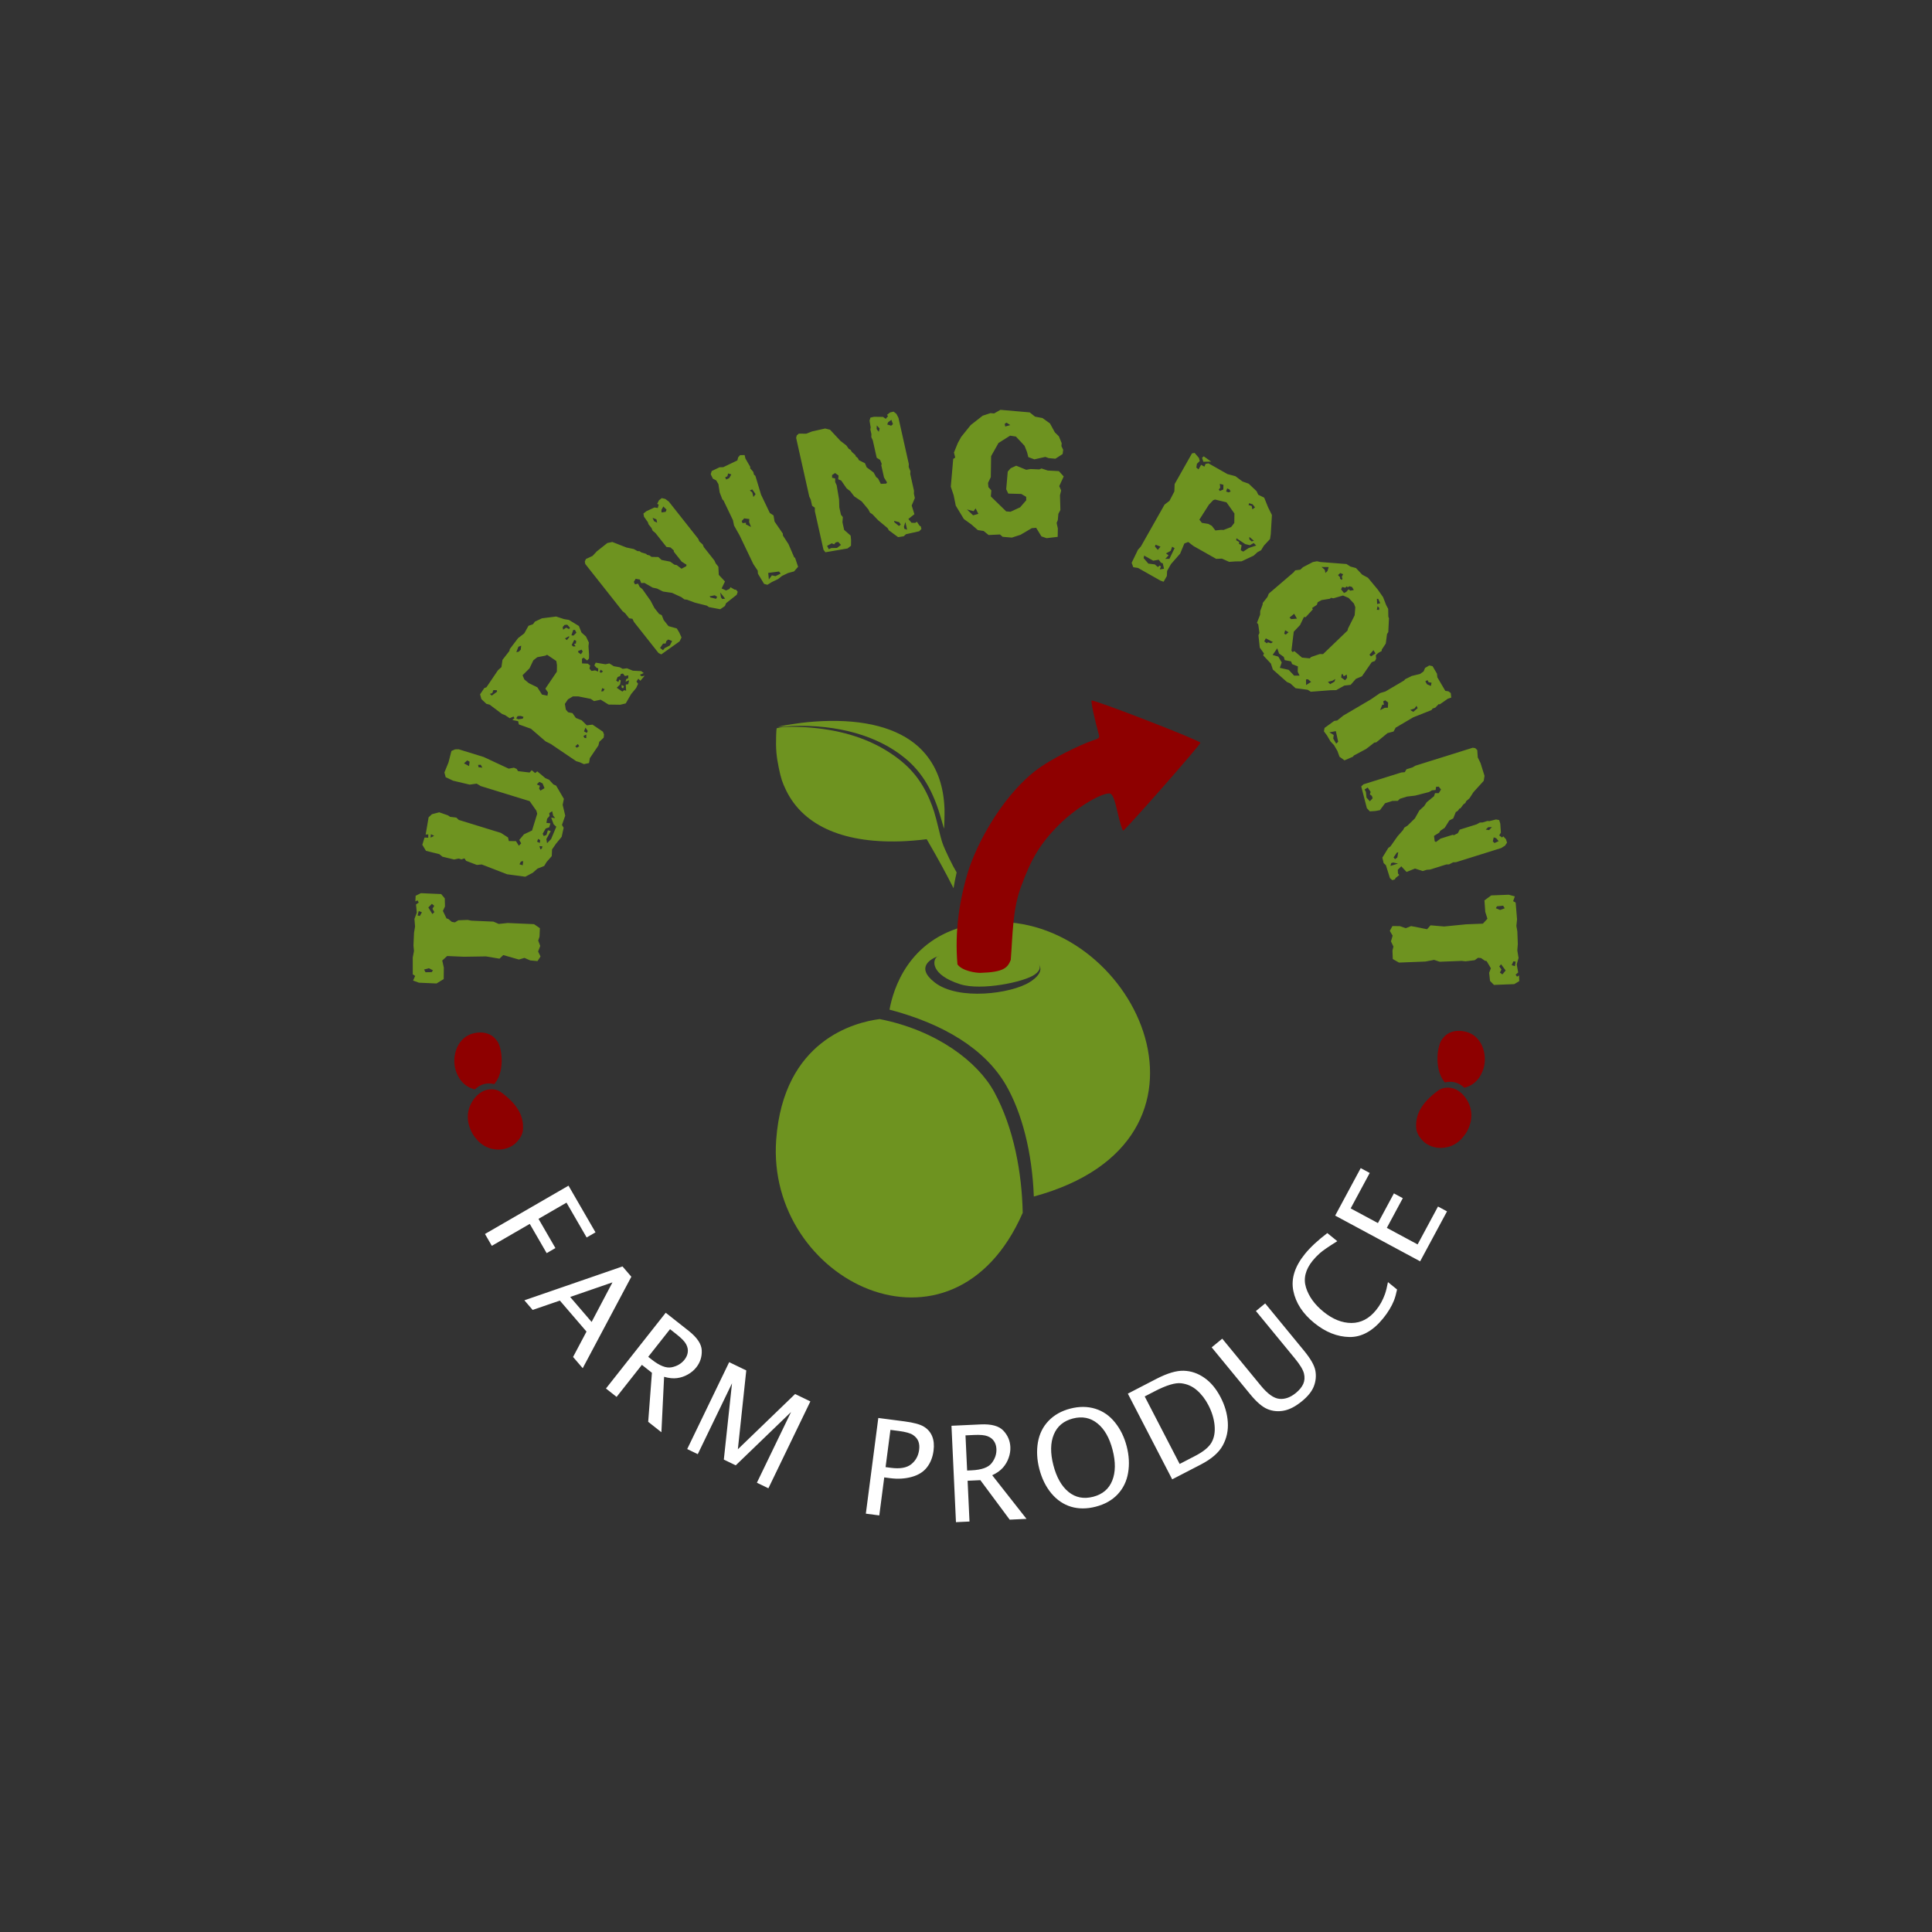 <?xml version="1.0" encoding="UTF-8" standalone="no"?><!DOCTYPE svg PUBLIC "-//W3C//DTD SVG 1.1//EN" "http://www.w3.org/Graphics/SVG/1.1/DTD/svg11.dtd"><svg width="100%" height="100%" viewBox="0 0 1080 1080" version="1.1" xmlns="http://www.w3.org/2000/svg" xmlns:xlink="http://www.w3.org/1999/xlink" xml:space="preserve" xmlns:serif="http://www.serif.com/" style="fill-rule:evenodd;clip-rule:evenodd;stroke-linejoin:round;stroke-miterlimit:2;"><rect x="0" y="0" width="1080" height="1080" fill="#333333" stroke="none"/><rect id="Logo-Colored---For-Black-Backgrounds" serif:id="Logo Colored - For Black Backgrounds" x="0" y="0" width="1080" height="1080" style="fill:none;"/><g id="Logo-Colored---For-Black-Backgrounds1" serif:id="Logo Colored - For Black Backgrounds"><path id="text1-8" d="M246.625,499.786l-11.369,-0.498l-2.912,1.455l-0.138,3.158l1.186,-0.581l0.686,1.19l-1.524,1.094l0.433,4.554l-1.314,3.528l0.342,4.234l-0.578,3.561l-0.309,7.053l0.288,3.071l-0.688,3.661l0.019,9.388l1.332,0.901l-1.168,2.586l3.322,1.2l9.79,0.429l4.011,-2.461l0.07,-6.431l-0.882,-3.941l2.747,-2.517l9.369,0.411l12.348,-0.198l7.538,1.279l2.093,-2.018l8.75,2.493l3.099,-0.919l3.208,1.406l4.096,0.39l1.694,-2.563l-1.354,-2.801l1.191,-3.112l-1.134,-3.003l0.728,-2.183l0.208,-4.737l-3.277,-2.253l-14.737,-0.645l-4.98,0.521l-3.002,-1.292l-12.316,-0.539l-2.092,-0.408l-5.177,0.195l-1.95,1.18l-1.675,-0.284l-2.036,-1.671l-0.938,-0.252l-2.031,-4.202l1.163,-2.481l-0.117,-4.54l-2.013,-2.408Zm-12.544,9.471l1.762,0.71l-1.145,2.059l-1.254,-0.266l0.637,-2.503Zm7.347,-4.003l1.323,1.113l-1.022,1.642l1.08,1.841l-1.103,1.111l-2.265,-3.685l1.987,-2.022Zm-1.681,35.997l2.27,1.154l-0.678,1.025l-3.483,0.057l-0.777,-1.51l2.668,-0.726Zm60.588,-110.065l-1.178,0.96l-1.936,-1.59l-1.171,1.293l-6.483,-0.786l-0.728,-1.217l-1.549,-0.698l-2.921,0.533l-13.979,-6.516l-13.996,-4.316l-1.998,0.046l-2.046,0.913l-1.623,6.336l-2.304,5.685l0.726,2.649l4.144,1.94l9.248,2.19l3.92,-0.556l2.23,1.35l27.388,8.445l3.754,5.348l0.472,1.689l-2.888,9.364l-4.518,2.135l-2.628,3.159l1.076,1.876l-1.302,1.363l-1.626,-2.597l-3.966,-0.019l-0.479,-2.022l-3.957,-2.543l-23.562,-7.266l-1.362,-1.302l-3.509,-0.421l-1.085,-0.775l-4.972,-1.754l-4.075,1.059l-1.861,1.742l-1.648,9.636l1.464,-0.1l-0.025,1.867l-2.068,-0.086l-1.242,4.027l2.043,3.387l7.475,1.864l1.765,1.426l6.468,1.554l2.587,-0.525l1.511,0.465l1.72,-0.572l0.898,1.379l6.018,2.297l2.727,-0.261l14.188,5.478l10.164,1.369l4.215,-2.228l2.581,-2.292l3.766,-1.485l1.35,-2.23l2.891,-3.299l0.15,-3.702l2.194,-3.183l3.179,-3.871l1.118,-5.059l-0.936,-1.612l1.816,-5.173l-1.437,-6.067l0.691,-3.315l-4.333,-7.401l-1.55,-0.698l-2.392,-2.612l-2.052,-0.854l-4.552,-3.821Zm-39.134,-6.113l1.317,0.736l-0.312,2.441l-2.834,-1.536l1.829,-1.641Zm7.521,2.429l0.936,1.612l-2.138,-0.218l-0.262,-1.294l1.464,-0.1Zm-27.851,38.826l1.82,0.892l-1.976,1.044l0.156,-1.936Zm60.63,-29.27l1.82,0.893l1.059,2.642l-2.301,1.385l-0.728,-1.217l0.466,-1.51l-1.75,-0.76l1.434,-1.433Zm7.171,16.436l0.556,2.487l1.131,1.341l-2.239,-0.249l1.384,3.735l1.464,1.333l-2.91,6.931l-2.248,2.284l-0.386,-2.324l2.466,-4.422l-1.61,-0.497l-0.808,2.618l-1.519,0.635l-0.595,-1.287l1.667,-2.904l1.984,-0.711l0.683,-2.215l-2.239,-0.25l0.381,-2.308l1.365,-1.564l-0.169,-1.596l1.642,-1.037Zm-7.849,15.442l1.115,0.675l-0.163,1.604l-1.549,-0.699l0.597,-1.58Zm2.36,4.146l-0.272,1.24l-0.821,0.518l-0.541,-1.821l1.634,0.063Zm-10.711,8.275l-0.281,2.34l-1.812,-0.559l0.799,-1.518l1.294,-0.263Zm31.121,-131.43l-5.588,-3.398l-2.744,-0.457l-4.374,-1.433l-7.927,0.999l-3.899,1.815l-1.15,1.512l-2.49,0.859l-2.367,4.251l-3.437,2.637l-4.659,6.135l-0.182,1.021l-3.891,5.001l-0.583,4.058l-1.941,1.74l-6.435,9.513l-1.201,0.459l-2.362,3.491l0.742,2.665l2.788,2.649l1.837,0.48l7.008,5.249l1.633,0.596l2.531,1.712l2.169,-0.95l0.49,0.968l-1.176,0.986l3.24,0.665l0.426,1.814l6.764,2.413l8.193,7.07l2.855,1.422l14.225,9.623l2.1,0.657l2.244,1.009l2.839,-0.624l0.457,-2.744l4.782,-7.069l0.511,-2.071l2.441,-2.293l0.188,-1.781l-0.603,-1.553l-5.848,-3.956l-3.188,0.388l-2.816,-2.796l-3.293,-1.337l-1.882,-2.672l-2.451,-0.513l-1.276,-1.5l-0.534,-3.159l1.712,-2.531l2.788,-1.677l3.039,0.021l6.946,1.391l1.833,1.24l3.717,-0.793l4.395,2.719l6.545,0.101l3.044,-0.739l3.017,-5.211l2.828,-3.429l1.068,-2.331l-0.926,-1.263l1.062,-1.571l1.132,1.147l2.416,-2.818l-1.756,0.339l-0.929,-0.883l2.169,-0.95l-1.425,-1.091l-4.674,-0.236l-3.293,-1.337l-2.37,0.305l-1.689,-0.888l-3.298,-0.578l-2.503,-1.565l-2.107,0.482l-5.488,-0.914l-0.77,1.515l1.16,1.294l0.991,0.415l-0.04,1.753l-1.72,-0.654l-1.99,0.308l-1.16,-1.294l0.421,-1.75l-1.337,-1.032l-3.214,-0.138l-0.041,-2.573l0.94,-0.636l1.976,1.592l1.001,-1.104l0.045,-2.133l-0.319,-4.795l0.219,-2.015l-1.643,-3.401l-2.47,-2.18l-1.468,-3.663Zm-6.512,-0.716l1.537,1.676l-0.531,0.786l-1.602,-0.829l-1.673,1.157l-0.283,-1.463l1.06,-1.191l1.492,-0.136Zm4.363,2.952l0.75,1.525l-1.589,1.597l-1.168,-0.154l1.014,-3.003l0.993,0.035Zm-3.355,3.455l0.114,0.585l-1.356,1.628l-1.016,-0.942l2.258,-1.271Zm-26.747,5.314l-0.249,2.248l-1.147,1.132l-1.317,0.254l1.16,-3.031l1.553,-0.603Zm30.734,-2.744l-0.157,1.548l-1.025,0.197l0.868,1.35l-1.345,0.108l-0.842,-0.824l1.422,-2.855l1.079,0.476Zm3.006,4.959l0.664,1.086l-1.003,1.484l-1.397,-0.945l-0.228,-0.791l1.964,-0.834Zm-14.1,6.363l0.364,2.282l-0.053,3.653l-6.436,9.513l1.476,2.143l-0.333,1.81l-3.006,-0.634l-2.603,-4.051l-4.777,-2.341l-2.528,-2.092l-0.978,-2.315l3.883,-3.861l2.164,-4.515l2.174,-1.71l4.536,-0.875l0.968,-0.49l5.149,3.483Zm24.837,4.844l1.25,0.973l-1.058,0.811l-0.872,-0.59l0.68,-1.194Zm-58.118,11.443l0.169,0.878l-2.996,2.172l-1.016,-0.942l1.347,-0.488l0.596,-1.633l1.9,0.013Zm73.527,-8.27l-0.069,1.607l-1.114,0.518l-0.331,1.43l1.964,-0.834l-0.483,2.218l-1.404,0.195l0.21,3.45l-1.049,-0.329l-1.058,0.811l-3.142,-2.125l1.853,-1.799l0.396,-2.277l-0.786,-0.532l-0.564,1.399l-1.222,-0.826l0.831,-1.982l1.348,-0.488l0.447,-1.224l1.17,-0.226l1.101,1.381l1.902,-0.367Zm-13.232,7.714l-0.827,1.221l-1.052,0.052l0.48,-1.838l1.399,0.565Zm-45.345,15.503l-0.416,0.991l-2.515,0.334l-1.166,-0.534l0.827,-1.222l1.725,-0.105l1.545,0.536Zm34.62,5.992l1.273,1.879l-0.475,1.078l-1.602,-0.829l0.804,-2.128Zm0.441,3.86l0.02,2.046l-1.022,-0.182l-0.578,-1.027l1.58,-0.837Zm-4.741,5.316l0.84,1.204l-1.35,0.868l-0.901,-0.737l1.411,-1.335Zm25.849,-32.381l-1.399,-0.565l0.136,1.492l0.817,0.297l0.446,-1.224Zm44.015,-79.145l-1.899,-1.723l-0.65,-1.501l-16.4,-20.749l-1.998,-1.509l-1.972,-0.456l-1.571,1.242l-0.983,1.985l0.854,0.4l-0.521,1.889l-1.842,-0.29l-4.521,2.096l-1.653,1.307l0.318,1.763l2.187,3.106l0.323,1.088l1.699,2.149l0.649,1.502l1.572,1.309l6.142,7.771l2.22,0.259l1.834,1.64l0.061,0.758l4.378,5.538l2.721,1.744l-0.168,0.805l-2.642,1.416l-2.686,-2.039l-1.25,-0.222l-2.425,-1.709l-4.767,-0.933l-1.833,-1.64l-3.818,-0.071l-1.032,-0.796l-1.528,-0.404l-0.392,-0.496l-2.612,-0.756l-1.115,-0.73l-1.119,-0.055l-2.116,-1.148l-4.026,-0.847l-7.963,-3.107l-2.768,0.576l-5.869,4.639l-2.402,2.569l-3.729,1.739l-0.617,1.428l0.288,1.384l20.843,26.37l1.441,1.144l2.222,2.811l1.841,0.29l0.846,1.75l13.721,17.359l1.559,0.783l10.229,-7.28l1.082,-2.198l-1.316,-2.855l-1.32,-2.18l-4.65,-1.294l-2.678,-3.39l-1.103,-2.754l-1.494,-0.7l-2.613,-3.307l-2.083,-3.994l-4.635,-6.544l-1.507,-1.227l-0.911,-1.832l-1.697,0.402l-0.667,-1.354l1.031,-1.754l2.351,0.425l0.745,1.962l1.81,-0.088l4.642,2.644l2.416,0.508l3.331,1.665l5.015,0.737l5.268,2.417l1.655,1.244l1.48,0.173l4.384,1.638l6.704,1.685l1.18,0.814l6.312,1.189l2.611,-1.795l0.635,-1.576l5.951,-4.705l0.57,-1.658l-0.915,-1.158l-0.888,-0.103l-2.247,-1.314l-0.565,0.985l-1.897,0.828l-2.495,-1.118l1.882,-3.905l-3.467,-3.707l-0.22,-4.526l-1.503,-1.901l-0.715,-1.585l-5.945,-7.522l-0.585,-1.42Zm-20.226,-19.471l-0.517,1.215l-2.289,0.332l-0.058,-1.432l1.048,-1.903l1.816,1.788Zm-5.66,5.414l0.385,1.845l-1.707,-0.8l-0.828,-1.897l2.15,0.852Zm38.395,44.327l-1.597,0.188l-0.719,-0.909l-0.428,-2.751l2.744,3.472Zm-4.453,-1.046l-0.583,1.132l-3.138,-0.743l-0.523,-0.661l2.916,-0.559l1.328,0.831Zm-25.175,24.734l-1.265,2.477l-2.872,1.464l-0.961,1.163l-1.655,-1.244l1.709,-2.425l1.432,-0.058l0.387,-1.38l1.074,-0.849l2.151,0.852Zm68.757,-46.447l-0.558,-0.434l-3.127,-7.264l-3.122,-4.814l-0.075,-1.132l-4.598,-6.677l-0.601,-3.451l-2.05,-1.355l-4.914,-10.264l-3.166,-10.517l-0.79,-0.673l-0.397,-1.562l-1.803,-2.058l0.198,-0.562l-2.791,-4.855l-0.439,-1.893l-2.546,0.05l-1.057,1.207l-0.454,1.736l-7.889,3.777l-2.074,0.059l-4.372,2.093l-0.549,1.782l1.183,2.471l1.868,0.974l1.237,2.095l0.721,4.679l1.489,3.842l0.695,0.719l5.232,10.93l0.609,2.979l3.11,5.521l7.689,16.061l2.436,3.624l0.111,1.699l3.437,5.714l1.876,0.504l2.43,-1.514l3.516,-1.684l2.198,-1.753l3.422,-1.638l3.314,-0.885l2.26,-2.601l-1.659,-4.93Zm-35.676,-46.704l-1.12,2.054l-1.71,0.819l-0.592,-1.236l1.236,-0.591l0.404,-1.596l1.782,0.55Zm13.572,11.025l-1.206,1.629l-0.617,-2.509l-1.393,-1.202l1.376,-0.542l1.84,2.624Zm-3.491,13.937l-0.123,1.695l1.084,2.752l-2.943,-1.512l0.157,-0.892l-1.983,0.248l-0.451,-1.185l1.392,-1.485l2.867,0.379Zm17.527,30.511l-2.946,1.41l-1.972,-0.458l-1.689,2.328l-0.361,-3.682l6.046,-0.792l0.922,1.194Zm72.526,-57.248l-0.964,-2.376l0.067,-1.634l-5.778,-25.809l-1.146,-2.227l-1.579,-1.266l-1.954,0.438l-1.746,1.362l0.595,0.731l-1.289,1.476l-1.533,-1.06l-4.983,-0.073l-2.057,0.46l-0.477,1.727l0.623,3.747l-0.18,1.121l0.598,2.673l-0.065,1.635l0.849,1.861l2.163,9.666l1.888,1.197l0.941,2.273l-0.273,0.708l1.542,6.89l1.696,2.751l-0.502,0.653l-2.994,0.13l-1.537,-3.003l-1.029,-0.742l-1.444,-2.592l-3.891,-2.908l-0.941,-2.273l-3.408,-1.72l-0.585,-1.165l-1.201,-1.027l-0.138,-0.617l-2.026,-1.814l-0.688,-1.142l-0.983,-0.535l-1.409,-1.952l-3.261,-2.51l-5.828,-6.253l-2.743,-0.682l-7.301,1.634l-3.278,1.274l-4.114,-0.05l-1.176,1.019l-0.341,1.372l7.343,32.801l0.803,1.656l0.782,3.496l1.534,1.06l-0,1.943l4.834,21.593l1.065,1.381l12.374,-2.122l1.929,-1.512l0.051,-3.143l-0.244,-2.536l-3.628,-3.183l-0.944,-4.216l0.201,-2.961l-1.042,-1.278l-0.92,-4.113l-0.144,-4.503l-1.338,-7.906l-0.826,-1.759l-0.027,-2.046l-1.704,-0.374l-0.019,-1.509l1.69,-1.134l1.934,1.403l-0.181,2.092l1.67,0.706l3.036,4.395l1.956,1.505l2.279,2.945l4.199,2.84l3.699,4.463l0.951,1.838l1.258,0.798l3.24,3.378l5.31,4.426l0.711,1.245l5.171,3.809l3.131,-0.485l1.256,-1.145l7.403,-1.657l1.232,-1.248l-0.322,-1.439l-0.755,-0.479l-1.455,-2.158l-0.936,0.641l-2.069,-0.076l-1.763,-2.089l3.39,-2.703l-1.516,-4.843l1.765,-4.174l-0.53,-2.365l0.042,-1.737l-2.095,-9.357l0.099,-1.532Zm-9.779,-26.317l-0.993,0.87l-2.207,-0.693l0.57,-1.316l1.769,-1.259l0.861,2.398Zm-7.448,2.423l-0.454,1.83l-1.191,-1.461l0.077,-2.069l1.568,1.7Zm15.369,56.595l-1.521,-0.523l-0.253,-1.132l0.808,-2.664l0.966,4.319Zm-3.559,-2.875l-1.016,0.768l-2.505,-2.031l-0.184,-0.822l2.869,0.761l0.836,1.324Zm-33.411,11.367l-2.215,1.684l-3.222,0.072l-1.371,0.631l-0.951,-1.838l2.592,-1.444l1.315,0.569l0.947,-1.076l1.337,-0.299l1.568,1.701Zm124.513,-38.267l-2.701,-2.985l-6.212,-0.329l-3.496,-1.151l-1.209,0.529l-4.952,-0.219l-2.365,0.428l-5.618,-2.287l-3.085,1.424l-1.643,1.866l-0.86,9.868l1.164,2.428l7.279,0.211l2.716,1.611l0.046,1.908l-3.41,3.933l-5.399,2.492l-2.415,-0.21l-8.579,-8.363l0.292,-3.359l-1.638,-1.835l-0.219,-2.346l1.552,-3.249l0.175,-11.725l4.131,-7.361l6.491,-4.089l3.236,0.493l4.837,5.181l1.387,3.506l0.707,2.811l3.382,1.246l6.148,-1.368l1.843,0.689l3.779,0.329l4.035,-2.61l0.315,-2.405l-0.99,-1.99l0.146,-1.679l-1.569,-3.839l-2.241,-2.205l-2.738,-4.998l-4.18,-3.008l-4.163,-0.785l-2.966,-2.374l-16.375,-1.426l-3.561,2.017l-1.994,-0.175l-4.354,1.419l-6.696,5.234l-5.336,6.622l-1.886,3.432l-2.155,5.312l0.707,2.812l-1.123,0.748l-1.352,15.536l1.592,4.792l1.186,5.815l4.531,7.481l4.18,3.008l3.637,3.173l3.236,0.493l2.766,2.25l6.371,-0.291l1.474,1.292l5.144,0.448l4.897,-1.583l6.244,-3.687l2.451,-0.21l2.966,4.806l2.875,0.991l6.198,-0.729l0.096,-4.751l-0.689,-3.022l0.671,-1.634l0.302,-3.464l1.137,-2.122l-0.232,-8.27l0.658,-2.693l-1.059,-2.419l2.48,-5.389Zm-29.863,-28.725l-2.821,0.812l-0.292,-1.506l1.009,-0.652l2.104,1.346Zm-17.861,49.636l-2.925,0.803l-3.418,-3.259l3.724,0.959l1.091,-1.597l1.528,3.094Zm130.151,-29.21l-4.144,-2.947l-0.937,0.802l0.69,2.205l4.391,-0.06Zm32.904,43.288l0.419,-2.668l0.642,-10.773l-2.098,-4.211l-2.222,-5.492l-3.314,-1.631l-0.938,-1.982l-4.411,-4.188l-3.521,-1.264l-3.909,-2.935l-4.423,-1.169l-10.641,-6.014l-1.619,0.296l-0.646,1.571l-1.835,-1.037l-1.451,2.569l-1.221,-1.053l0.343,-2.106l1.587,-1.524l-0.478,-1.722l-2.405,-2.812l-1.476,0.255l-9.695,17.154l-0.163,4.144l-2.72,5.24l-2.748,2.078l-13.272,23.483l-1.599,1.759l-3.533,7.323l0.913,2.453l2.668,0.418l12.567,7.103l1.715,0.606l1.815,-3.21l0.144,-2.824l2.177,-3.853l5.109,-5.827l2.365,-5.683l2.165,-0.834l2.952,2.273l12.659,7.155l3.214,-0.119l4.061,1.811l3.409,-0.251l3.542,-0.056l6.768,-3.194l2.03,-1.879l2.086,-1.121l1.595,-2.608l3.393,-3.651Zm-8.396,-17.696l-1.471,1.105l-0.375,-1.906l-1.767,-0.515l0.335,-1.021l1.95,0.618l1.328,1.719Zm-0.617,18.653l-1.293,0.359l-1.26,-1.196l0.019,-1.32l2.534,2.157Zm1.28,2.66l-4.176,1.392l-3.075,2.015l-1.376,-0.778l0.471,-2.76l-1.468,-0.83l0.1,-1.032l-1.651,-0.934l0.151,-1.124l4.93,3.27l2.564,0.602l2.138,-1.212l1.392,1.391Zm-14.271,-30.214l-1.252,0.502l-1.296,-0.49l0.606,-1.715l1.244,0.582l0.698,1.121Zm-4.096,-1.105l-1.93,0.846l-0.618,-0.834l0.805,-0.997l-0.219,-2.182l2.002,0.527l-0.04,2.64Zm6.127,18.713l-1.767,2.269l-4.188,1.627l-1.555,-0.032l-3.083,0.315l-1.946,-2.552l-1.927,-1.089l-3.649,-0.61l-1.42,-1.771l5.332,-8.363l2.393,-2.521l1.057,-0.371l6.385,1.551l4.447,6.266l-0.079,5.281Zm-36.265,20.05l-2.313,0.023l1.846,-1.982l-1.456,-1.065l2.621,-1.424l0.825,-2.317l1.376,0.778l-2.899,5.987Zm-4.986,-6.812l-1.507,1.811l-1.603,-1.875l0.335,-1.021l2.775,1.085Zm1.967,12.368l-2.377,0.351l0.646,-1.572l-0.63,-0.598l-1.081,0.842l-1.719,-1.456l-3.609,-0.467l-2.629,-3.059l0.307,-1.399l5.046,2.851l3.095,-0.55l1.236,1.667l1.021,0.335l0.694,3.055Zm110.662,60.079l5.46,-7.883l1.734,-0.617l0.709,-1.246l-0.161,-2.017l1.305,-1.227l1.973,-1.132l0.023,-0.745l2.267,-3.434l0.684,-5.271l0.705,-1.097l0.387,-7.74l-0.347,-0.831l-0.088,-4.401l-1.128,-2.121l-1.726,-4.452l-2.928,-4.189l-5.535,-6.656l-3.226,-1.739l-3.465,-3.684l-3.105,-0.841l-2.193,-1.409l-14.501,-1.117l-1.999,-0.434l-2.325,0.45l-5.53,2.886l-1.459,1.371l-2.843,0.36l-0.854,1.092l-13.934,11.946l-0.728,1.841l-2.637,3.348l-0.103,0.966l-1.302,3.538l-0.065,2.085l-1.78,4.567l0.722,0.767l0.67,4.866l-0.56,1.25l0.755,6.956l2.359,3.278l-0.479,1.028l4.331,4.606l1.091,3.314l7.837,6.949l1.985,0.881l2.901,2.624l6.757,0.879l1.755,1.097l11.058,-0.852l3.133,-0.053l4.55,-2.543l3.517,-0.414l2.935,-3.339l3.398,-1.461Zm9.563,-37.052l-1.264,-0.113l0.434,-1.999l0.939,0.998l-0.109,1.114Zm0.638,-3.782l-1.729,0.469l-0.134,-2.911l0.744,0.023l1.119,2.419Zm-2.653,28.096l-2.51,1.637l-0.867,-0.921l2.24,-2.54l1.137,1.824Zm-12.103,-35.482l-1.95,0.388l-1.02,-0.777l-1.237,1.453l-1.287,0.631l-1.651,-2.064l0.637,-1.322l1.702,0.425l0.844,-0.794l0.505,0.538l1.061,-0.564l1.404,0.416l0.992,1.67Zm-4.906,50.463l-2.189,-1.558l0.281,-1.855l0.668,0.096l0.487,1.133l1.671,-0.992l0.243,1.797l-1.161,1.379Zm-2.002,-56.117l-0.87,-0.772l0.095,-0.668l-1.155,-1.228l1.229,-1.155l1.62,0.646l-0.714,1.395l0.333,1.277l-0.538,0.505Zm-3.911,56.905l-2.429,1.416l-1.227,-1.305l2.555,-0.667l1.593,-0.92l-0.492,1.476Zm-5.064,-60.759l-0.392,-1.801l-1.742,-1.544l3.95,0.046l-0.665,2.215l-1.151,1.084Zm-1.32,45.356l-1.788,-0.055l-4.821,1.64l-0.844,0.794l-4.31,-0.431l-4.287,-3.635l-0.912,0.569l-0.721,-0.768l1.295,-10.62l3.545,-3.767l2.15,-4.481l0.966,0.104l4.01,-4.349l-0.424,-0.759l2.664,-1.781l0.493,-1.476l2.198,-1.2l4.645,-0.752l0.537,-0.505l1.408,0.267l5.34,-1.55l3.164,1.364l2.959,3.147l0.758,2.037l-0.364,4.535l-3.731,7.414l-0.258,1.111l-13.672,13.147Zm-6.665,15.523l-2.812,1.777l-0.054,-3.132l1.047,-0.117l1.819,1.472Zm-7.932,-35.353l-3.214,0.274l-0.943,-0.849l2.601,-2.156l1.556,2.731Zm1.48,31.875l-3.056,-0.019l-3.032,-3.224l-4.96,-1.122l1.062,-3.023l-1.912,-3.264l-3.177,-0.918l2.574,-3.722l1.028,2.938l2.626,1.87l0.541,1.806l3.556,0.705l0.55,1.508l3.241,1.292l-0.093,2.979l1.052,2.194Zm-6.187,-24.267l-1.53,1.294l-0.88,-0.474l0.506,-1.922l1.904,1.102Zm-8.74,5.471l-1.066,0.712l-1.697,-0.574l-0.614,0.578l-1.457,-1.089l0.872,-1.687l3.962,2.06Zm44.797,64.08l0.385,-0.593l6.972,-3.733l4.531,-3.52l1.122,-0.171l6.262,-5.149l3.387,-0.892l1.176,-2.158l9.809,-5.769l10.21,-4.048l0.603,-0.844l1.523,-0.529l1.897,-1.971l0.577,0.15l4.6,-3.194l1.849,-0.599l-0.267,-2.532l-1.293,-0.951l-1.768,-0.305l-4.434,-7.538l-0.234,-2.063l-2.457,-4.178l-1.822,-0.395l-2.362,1.389l-0.812,1.944l-1.982,1.41l-4.6,1.116l-3.702,1.811l-0.658,0.753l-10.445,6.143l-2.917,0.86l-5.236,3.567l-15.35,9.027l-3.403,2.735l-1.683,0.257l-5.402,3.909l-0.342,1.913l1.715,2.292l1.976,3.361l1.934,2.041l1.923,3.27l1.164,3.226l2.783,2.031l4.771,-2.073Zm43.503,-39.518l-2.142,-0.94l-0.962,-1.635l1.181,-0.694l0.694,1.181l1.624,0.267l-0.395,1.821Zm-9.832,14.461l-1.726,-1.063l2.447,-0.828l1.08,-1.49l0.657,1.325l-2.458,2.056Zm-14.184,-2.293l-1.699,0.021l-2.65,1.314l1.256,-3.061l0.903,0.08l-0.416,-1.955l1.143,-0.55l1.597,1.261l-0.134,2.89Zm-28.91,20.057l-1.656,-2.816l0.289,-2.003l-2.463,-1.486l3.639,-0.672l1.303,5.957l-1.112,1.02Zm63.097,67.505l2.288,-1.157l1.634,-0.071l25.238,-7.905l2.124,-1.327l1.131,-1.679l-0.599,-1.911l-1.503,-1.627l-0.678,0.654l-1.579,-1.162l0.929,-1.615l-0.342,-4.972l-0.63,-2.012l-1.76,-0.332l-3.683,0.933l-1.132,-0.086l-2.614,0.818l-1.634,0.071l-1.785,1.001l-9.452,2.96l-1.036,1.981l-2.186,1.126l-0.73,-0.213l-6.737,2.11l-2.601,1.919l-0.692,-0.446l-0.378,-2.973l2.865,-1.781l0.653,-1.088l2.463,-1.654l2.574,-4.119l2.187,-1.127l1.431,-3.539l1.112,-0.68l0.923,-1.283l0.604,-0.19l1.639,-2.169l1.081,-0.78l0.452,-1.025l1.828,-1.567l2.229,-3.458l5.748,-6.327l0.451,-2.791l-2.236,-7.139l-1.542,-3.161l-0.292,-4.105l-1.113,-1.086l-1.396,-0.226l-32.076,10.046l-1.584,0.937l-3.418,1.071l-0.93,1.616l-1.935,0.165l-21.117,6.613l-1.287,1.176l3.144,12.155l1.667,1.797l3.136,-0.21l2.508,-0.454l2.87,-3.88l4.123,-1.291l2.966,-0.046l1.188,-1.145l4.022,-1.259l4.475,-0.519l7.768,-1.991l1.684,-0.969l2.037,-0.196l0.231,-1.729l1.502,-0.14l1.271,1.59l-1.237,2.043l-2.1,0l-0.564,1.723l-4.128,3.391l-1.338,2.075l-2.745,2.516l-2.48,4.42l-4.14,4.057l-1.753,1.101l-0.691,1.321l-3.096,3.509l-3.969,5.66l-1.182,0.811l-3.365,5.471l0.743,3.08l1.246,1.155l2.267,7.24l1.346,1.124l1.408,-0.44l0.414,-0.793l2.029,-1.629l-0.717,-0.88l-0.096,-2.067l1.935,-1.931l2.975,3.153l4.701,-1.914l4.306,1.412l2.313,-0.724l1.735,-0.102l9.15,-2.865l1.534,-0.044Zm25.412,-11.933l-0.949,-0.917l0.507,-2.257l1.359,0.458l1.402,1.658l-2.319,1.058Zm-3.034,-7.22l-1.861,-0.301l1.357,-1.308l2.068,-0.096l-1.564,1.705Zm-55.12,20.022l0.395,-1.559l1.106,-0.346l2.722,0.583l-4.223,1.322Zm2.569,-3.785l-0.849,-0.949l1.814,-2.666l0.805,-0.252l-0.52,2.923l-1.25,0.944Zm-14.107,-32.351l-1.862,-2.067l-0.341,-3.205l-0.743,-1.313l1.754,-1.101l1.654,2.463l-0.458,1.358l1.151,0.854l0.409,1.307l-1.564,1.704Zm69.378,102.648l11.371,-0.442l2.782,-1.69l-0.123,-3.159l-1.133,0.677l-0.782,-1.13l1.429,-1.215l-0.808,-4.503l1.019,-3.625l-0.691,-4.191l0.282,-3.596l-0.274,-7.055l-0.54,-3.037l0.383,-3.705l-0.786,-9.355l-1.401,-0.789l0.951,-2.673l-3.411,-0.922l-9.792,0.381l-3.793,2.784l0.461,6.415l1.204,3.854l-2.53,2.735l-9.371,0.364l-12.29,1.216l-7.618,-0.652l-1.918,2.183l-8.926,-1.761l-3.013,1.171l-3.313,-1.136l-4.114,-0.05l-1.477,2.693l1.58,2.68l-0.93,3.2l1.378,2.899l-0.545,2.236l0.184,4.738l3.451,1.974l14.74,-0.573l4.92,-0.929l3.099,1.039l12.319,-0.479l2.118,0.234l5.142,-0.622l1.847,-1.337l1.692,0.146l2.167,1.497l0.956,0.174l2.371,4.021l-0.954,2.568l0.492,4.515l2.195,2.232Zm11.72,-10.474l-1.815,-0.562l0.971,-2.146l1.272,0.161l-0.428,2.547Zm-6.992,4.596l-1.41,-1l0.882,-1.721l-1.228,-1.745l1.008,-1.199l2.561,3.485l-1.813,2.18Zm-1.296,-36.013l-2.357,-0.963l0.591,-1.077l3.466,-0.346l0.9,1.441l-2.6,0.945Z" style="fill:#6e9320;fill-rule:nonzero;"/><path id="text4-7" d="M271.104,689.803l46.695,-27.007l15.09,26.093l-4.953,2.865l-11.259,-19.467l-15.649,9.051l9.453,16.343l-4.891,2.828l-9.452,-16.343l-21.202,12.263l-3.832,-6.626Zm22.025,37.074l54.856,-18.928l4.941,5.75l-27.184,51.133l-5.392,-6.275l7.51,-14.19l-14.894,-17.333l-15.205,5.233l-4.632,-5.39Zm25.599,-1.862l11.995,13.96l11.651,-22.12l-23.646,8.16Zm20.01,51.163l33.408,-42.352l12.82,10.113c4.75,3.747 7.189,7.404 7.316,10.97c0.142,3.547 -0.871,6.695 -3.038,9.442c-1.264,1.602 -2.837,2.93 -4.72,3.982c-1.864,1.068 -3.868,1.746 -6.014,2.034c-2.146,0.288 -4.571,0.046 -7.274,-0.724l-1.507,30.981l-7.383,-5.823l2.083,-27.417l-5.608,-4.424l-14.131,17.913l-5.952,-4.695Zm23.627,-17.711l1.946,1.535c4.445,3.506 8.17,4.944 11.175,4.312c3.024,-0.617 5.409,-2.031 7.154,-4.244c1.038,-1.317 1.646,-2.694 1.822,-4.134c0.21,-1.443 -0.087,-2.931 -0.89,-4.462c-0.785,-1.516 -2.532,-3.343 -5.241,-5.48l-3.777,-2.98l-12.189,15.453Zm21.788,51.559l23.466,-48.57l9.55,4.614l-4.7,44.077l32.004,-30.885l8.533,4.122l-23.467,48.57l-6.432,-3.107l19.09,-39.513l-30.91,29.794l-6.662,-3.218l4.573,-42.641l-19.138,39.611l-5.907,-2.854Zm99.86,36.12l6.968,-53.49l14.565,1.898c5.18,0.675 8.825,1.664 10.934,2.968c2.133,1.307 3.665,3.087 4.597,5.34c0.932,2.253 1.193,4.946 0.785,8.079c-0.477,3.662 -1.701,6.761 -3.674,9.298c-1.948,2.539 -4.79,4.325 -8.526,5.358c-3.737,1.032 -7.738,1.271 -12.002,0.715l-3.362,-0.438l-2.768,21.252l-7.517,-0.98Zm11.034,-26.018l3.072,0.4c5.036,0.656 8.799,-0.018 11.29,-2.021c2.491,-2.003 3.956,-4.692 4.395,-8.065c0.239,-1.831 0.09,-3.419 -0.445,-4.763c-0.532,-1.368 -1.519,-2.538 -2.961,-3.51c-1.438,-0.995 -4.097,-1.746 -7.977,-2.252l-4.662,-0.607l-2.712,20.818Zm39.343,30.77l-2.511,-53.883l16.31,-0.761c6.044,-0.281 10.282,0.883 12.714,3.494c2.432,2.587 3.729,5.628 3.892,9.123c0.095,2.039 -0.224,4.072 -0.956,6.101c-0.708,2.028 -1.779,3.853 -3.211,5.477c-1.432,1.623 -3.422,3.03 -5.97,4.219l19.162,24.392l-9.393,0.438l-16.39,-22.077l-7.136,0.333l1.062,22.791l-7.573,0.353Zm6.244,-28.86l2.476,-0.115c5.655,-0.264 9.411,-1.618 11.267,-4.065c1.881,-2.447 2.756,-5.078 2.624,-7.894c-0.077,-1.674 -0.521,-3.113 -1.332,-4.316c-0.787,-1.228 -1.986,-2.157 -3.596,-2.788c-1.586,-0.631 -4.103,-0.866 -7.549,-0.706l-4.806,0.224l0.916,19.66Zm71.862,20.212c-4.94,1.277 -9.531,1.284 -13.773,0.022c-4.217,-1.269 -7.885,-3.76 -11.003,-7.471c-3.1,-3.742 -5.343,-8.294 -6.729,-13.658c-1.337,-5.176 -1.601,-10.127 -0.789,-14.854c0.828,-4.756 2.815,-8.771 5.96,-12.043c3.145,-3.272 7.199,-5.549 12.163,-6.832c4.964,-1.283 9.614,-1.255 13.95,0.084c4.336,1.339 8.007,3.891 11.013,7.657c3.024,3.736 5.204,8.192 6.542,13.367c1.331,5.153 1.591,10.092 0.78,14.819c-0.794,4.698 -2.745,8.703 -5.854,12.016c-3.092,3.283 -7.178,5.582 -12.26,6.895l-0,-0.002Zm-1.432,-5.54c5.27,-1.362 8.832,-4.378 10.687,-9.048c1.878,-4.677 1.942,-10.403 0.191,-17.178c-1.745,-6.752 -4.577,-11.691 -8.497,-14.819c-3.903,-3.158 -8.466,-4.062 -13.689,-2.712c-5.222,1.35 -8.787,4.354 -10.695,9.013c-1.891,4.63 -1.964,10.32 -0.219,17.072c1.751,6.775 4.569,11.756 8.454,14.943c3.909,3.181 8.499,4.091 13.768,2.729Zm44.203,-9.751l-24.796,-47.905l15.926,-8.243c6.15,-3.183 11.274,-4.7 15.373,-4.551c4.088,0.127 7.916,1.443 11.483,3.947c3.577,2.471 6.611,6.113 9.102,10.925c2.356,4.553 3.687,9.159 3.991,13.817c0.326,4.647 -0.602,8.985 -2.785,13.014c-2.182,4.03 -6.273,7.598 -12.272,10.703l-16.022,8.293Zm4.167,-8.6l8.707,-4.507c4.532,-2.346 7.551,-4.811 9.058,-7.397c1.517,-2.619 2.108,-5.811 1.773,-9.577c-0.335,-3.767 -1.491,-7.56 -3.468,-11.379c-1.742,-3.366 -3.879,-6.146 -6.409,-8.338c-2.541,-2.214 -5.472,-3.516 -8.792,-3.904c-3.331,-0.41 -8.266,1.077 -14.804,4.462l-5.6,2.898l19.535,37.742Zm17.905,-65.178l5.915,-4.858l21.607,26.306c3.763,4.582 7.2,7.025 10.312,7.33c3.112,0.305 6.199,-0.799 9.259,-3.313c1.934,-1.588 3.298,-3.259 4.091,-5.011c0.778,-1.771 0.916,-3.708 0.415,-5.811c-0.502,-2.104 -2.202,-4.921 -5.101,-8.451l-21.769,-26.503l5.182,-4.256l21.699,26.418c3.717,4.525 5.837,8.255 6.361,11.189c0.527,2.901 0.253,5.783 -0.822,8.647c-1.072,2.829 -3.288,5.625 -6.649,8.385c-3.587,2.946 -6.989,4.718 -10.207,5.318c-3.218,0.599 -6.261,0.3 -9.131,-0.896c-2.869,-1.196 -6.07,-3.944 -9.601,-8.244l-21.561,-26.25Zm103.635,-32.344c-0.506,2.437 -1.093,4.51 -1.762,6.221c-0.671,1.677 -1.502,3.318 -2.493,4.924c-0.971,1.621 -2.145,3.281 -3.523,4.979c-5.726,7.057 -12.005,10.535 -18.839,10.435c-6.819,-0.119 -13.379,-2.735 -19.681,-7.848c-6.435,-5.22 -10.331,-11.197 -11.688,-17.931c-1.377,-6.749 0.782,-13.633 6.477,-20.653c3.031,-3.736 7.204,-7.625 12.518,-11.668l5.576,4.524c-4.883,3.048 -8.106,5.266 -9.672,6.656c-1.55,1.37 -2.907,2.773 -4.07,4.207c-4.072,5.019 -5.319,10.046 -3.741,15.081c1.575,5.001 4.834,9.507 9.777,13.518c5.151,4.18 10.37,6.27 15.656,6.273c5.283,-0.032 9.853,-2.425 13.711,-7.181c1.072,-1.321 2.023,-2.724 2.852,-4.209c0.827,-1.52 1.542,-3.115 2.145,-4.784c0.585,-1.685 1.139,-3.911 1.663,-6.677l5.094,4.133Zm12.898,-15.751l-47.503,-25.558l14.282,-26.544l5.039,2.711l-10.655,19.804l15.245,8.203l8.929,-16.594l4.975,2.676l-8.929,16.594l17.204,9.257l11.398,-21.184l5.039,2.711l-15.024,27.924Z" style="fill:#fff;fill-rule:nonzero;"/><path id="path42-7" d="M827.024,602.182c1.213,-1.916 2.071,-3.891 2.53,-5.824c1.05,-4.418 0.369,-9.379 -1.814,-13.225c-1.058,-1.863 -2.672,-3.604 -4.296,-4.633c-1.569,-0.995 -2.936,-1.543 -4.833,-1.939c-4.025,-0.84 -7.799,-0.056 -10.482,2.176c-0.696,0.579 -1.975,2.086 -2.449,2.92c-2.613,4.603 -3.603,16.494 1.69,23.045l0.304,0.405l0.291,-0.078c0.159,-0.042 0.79,-0.139 1.402,-0.215c3.101,-0.387 6.147,0.577 8.567,2.709c0.713,0.628 0.531,0.617 2.009,0.131c2.108,-0.692 4.011,-1.921 5.609,-3.622c0.534,-0.569 1.154,-1.347 1.472,-1.85Z" style="fill:#8e0000;fill-rule:nonzero;"/><path id="path43-5" d="M819.396,633.591c1.777,-2.819 2.864,-5.995 3.067,-8.955c0.205,-2.998 -0.34,-5.74 -1.675,-8.424c-1.824,-3.669 -4.742,-6.48 -7.899,-7.61c-2.948,-1.055 -6.498,-0.76 -8.841,0.941c-9.926,7.209 -12.949,14.05 -12.37,21.258c0.15,1.162 0.396,1.999 0.904,3.076c0.982,2.079 2.975,4.356 4.831,5.519c3.491,2.188 7.286,2.813 11.505,1.896c3.037,-0.66 5.764,-2.237 8.104,-4.688c0.489,-0.511 2.031,-2.469 2.374,-3.014l0,0.001Z" style="fill:#8e0000;fill-rule:nonzero;"/><path id="path60" d="M491.715,569.67c-13.886,1.8 -53.701,11.789 -57.814,67.404c-5.847,79.049 98.569,130.594 137.805,40.894c-0.445,-22.15 -4.912,-47.288 -15.898,-67.482c-9.249,-17.001 -32.264,-34.546 -64.093,-40.816Z" style="fill:#6e9320;fill-rule:nonzero;"/><path id="path63" d="M442.958,406.294c-2.491,-0.024 -4.632,0.008 -5.269,0.106c-1.148,0.133 -2.405,0.428 -3.471,0.662c-0.191,0.58 -0.273,1.65 -0.353,4.163c-0.231,7.225 0.116,11.461 1.467,17.963c1.239,5.986 1.947,8.145 4.079,12.551c9.828,20.305 33.133,30.209 66.938,28.445c2.358,-0.123 5.952,-0.412 7.985,-0.642l3.696,-0.419l0.99,1.702c5.4,9.287 10.15,18.033 14.006,25.695c0.488,-2.934 1.058,-5.882 1.739,-8.834c-0.674,-1.197 -1.429,-2.495 -1.975,-3.523c-1.325,-2.495 -3.275,-6.508 -4.332,-8.917c-1.8,-4.101 -2.038,-4.861 -3.756,-11.943c-2.051,-8.454 -2.978,-11.452 -5.036,-16.284c-5.019,-11.789 -11.958,-19.77 -23.494,-27.024c-12.45,-7.828 -27.828,-12.345 -45.867,-13.471c-1.997,-0.125 -4.843,-0.205 -7.347,-0.23Z" style="fill:#6e9320;fill-rule:nonzero;"/><path id="path10" d="M468.098,402.999c-5.223,-0.092 -10.747,0.135 -16.551,0.687c-4.43,0.421 -11.359,1.474 -14.842,2.192l0,-0c-0.886,0.186 -1.446,0.333 -1.788,0.455c0.462,-0.033 0.927,-0.066 1.404,-0.097c0.003,-0 0.008,-0 0.012,-0c0,-0 0,-0 0.001,-0c0.728,-0.048 1.479,-0.093 2.277,-0.132l-0.004,0.007c0.946,-0.098 2.339,-0.193 3.859,-0.25c25.741,-0.971 48.097,5.343 63.39,17.904c9.763,8.018 16.008,18.593 20.423,34.582c0.725,2.628 1.36,4.805 1.411,4.838c0.163,0.107 0.389,-8.467 0.291,-11.056c-0.475,-12.438 -3.898,-22.388 -10.456,-30.394c-9.785,-11.945 -26.79,-18.335 -49.426,-18.734l-0.001,-0.002Z" style="fill:#6e9320;fill-rule:nonzero;"/><path id="path8" d="M557.142,515.383c78.537,-1.06 135.71,122.289 20.777,153.48c-0.919,-24.874 -6.755,-46.923 -15.445,-62.06c-11.85,-20.643 -35.497,-34.606 -65.229,-42.404c2.02,-11.163 10.298,-39.256 43.815,-47.049c5.427,-1.262 10.803,-1.896 16.082,-1.967Zm23.347,23.37c-0.373,-0.469 -0.747,-0.729 -0.747,-0.729c-0,0 0.351,0.254 0.747,0.729Zm0,0c0.868,1.089 1.737,3.305 -2.057,6.021c-5.844,4.184 -29.873,9.189 -41.698,5.413c-16.636,-5.311 -15.686,-13.688 -12.661,-15.549c-3.3,1.271 -12.64,5.906 -1.575,14.546c13.193,10.301 42.831,6.325 53.132,-0.181c7.847,-4.955 6.125,-8.731 4.859,-10.25Zm-56.416,-4.115c0.635,-0.244 1.046,-0.364 1.046,-0.364c-0.36,0.036 -0.715,0.161 -1.046,0.364Z" style="fill:#6e9320;fill-rule:nonzero;"/><path id="path64" d="M256.985,603.105c-1.213,-1.917 -2.071,-3.891 -2.53,-5.825c-1.05,-4.417 -0.369,-9.378 1.814,-13.224c1.058,-1.864 2.672,-3.604 4.296,-4.634c1.569,-0.994 2.936,-1.543 4.833,-1.938c4.025,-0.841 7.799,-0.057 10.482,2.175c0.696,0.58 1.975,2.086 2.449,2.921c2.613,4.603 3.603,16.494 -1.69,23.045l-0.304,0.404l-0.29,-0.077c-0.16,-0.042 -0.791,-0.14 -1.402,-0.216c-3.101,-0.386 -6.147,0.577 -8.568,2.71c-0.712,0.628 -0.53,0.617 -2.009,0.131c-2.108,-0.693 -4.01,-1.921 -5.609,-3.623c-0.534,-0.568 -1.154,-1.347 -1.472,-1.849Z" style="fill:#8e0000;fill-rule:nonzero;"/><path id="path65" d="M264.613,634.513c-1.776,-2.818 -2.864,-5.994 -3.066,-8.954c-0.206,-2.999 0.339,-5.741 1.674,-8.425c1.824,-3.668 4.743,-6.48 7.899,-7.609c2.949,-1.056 6.498,-0.761 8.841,0.941c9.926,7.208 12.949,14.049 12.37,21.258c-0.15,1.161 -0.395,1.998 -0.904,3.075c-0.982,2.08 -2.975,4.357 -4.831,5.52c-3.491,2.187 -7.285,2.812 -11.505,1.896c-3.036,-0.66 -5.763,-2.238 -8.104,-4.688c-0.489,-0.512 -2.031,-2.469 -2.374,-3.014l-0,0Z" style="fill:#8e0000;fill-rule:nonzero;"/><path id="path9" d="M541.752,485.299c7.154,-20.304 21.489,-42.218 36.668,-54.143c9.082,-7.135 25.814,-14.954 32.239,-17.159c3.058,-1.05 4.157,-1.374 3.713,-2.943c-2.413,-8.521 -4.647,-18.949 -4.164,-19.432c0.866,-0.866 60.791,22.35 60.826,23.564c0.033,1.168 -41.989,48.989 -43.188,49.147c-0.421,0.056 -1.84,-4.601 -3.152,-10.349c-1.818,-7.958 -2.909,-10.449 -4.577,-10.449c-5.371,-0 -19.32,8.686 -28.163,17.539c-10.507,10.517 -15.546,19.16 -20.989,34.055c-5.006,12.917 -4.824,27.747 -5.949,41.504c-1.789,4.364 -3.867,6.815 -16.952,7.2c-2.27,0.067 -10.295,-1.007 -12.845,-4.772c-1.567,-18.268 0.991,-36.153 6.533,-53.762Z" style="fill:#8e0000;fill-rule:nonzero;"/></g></svg>